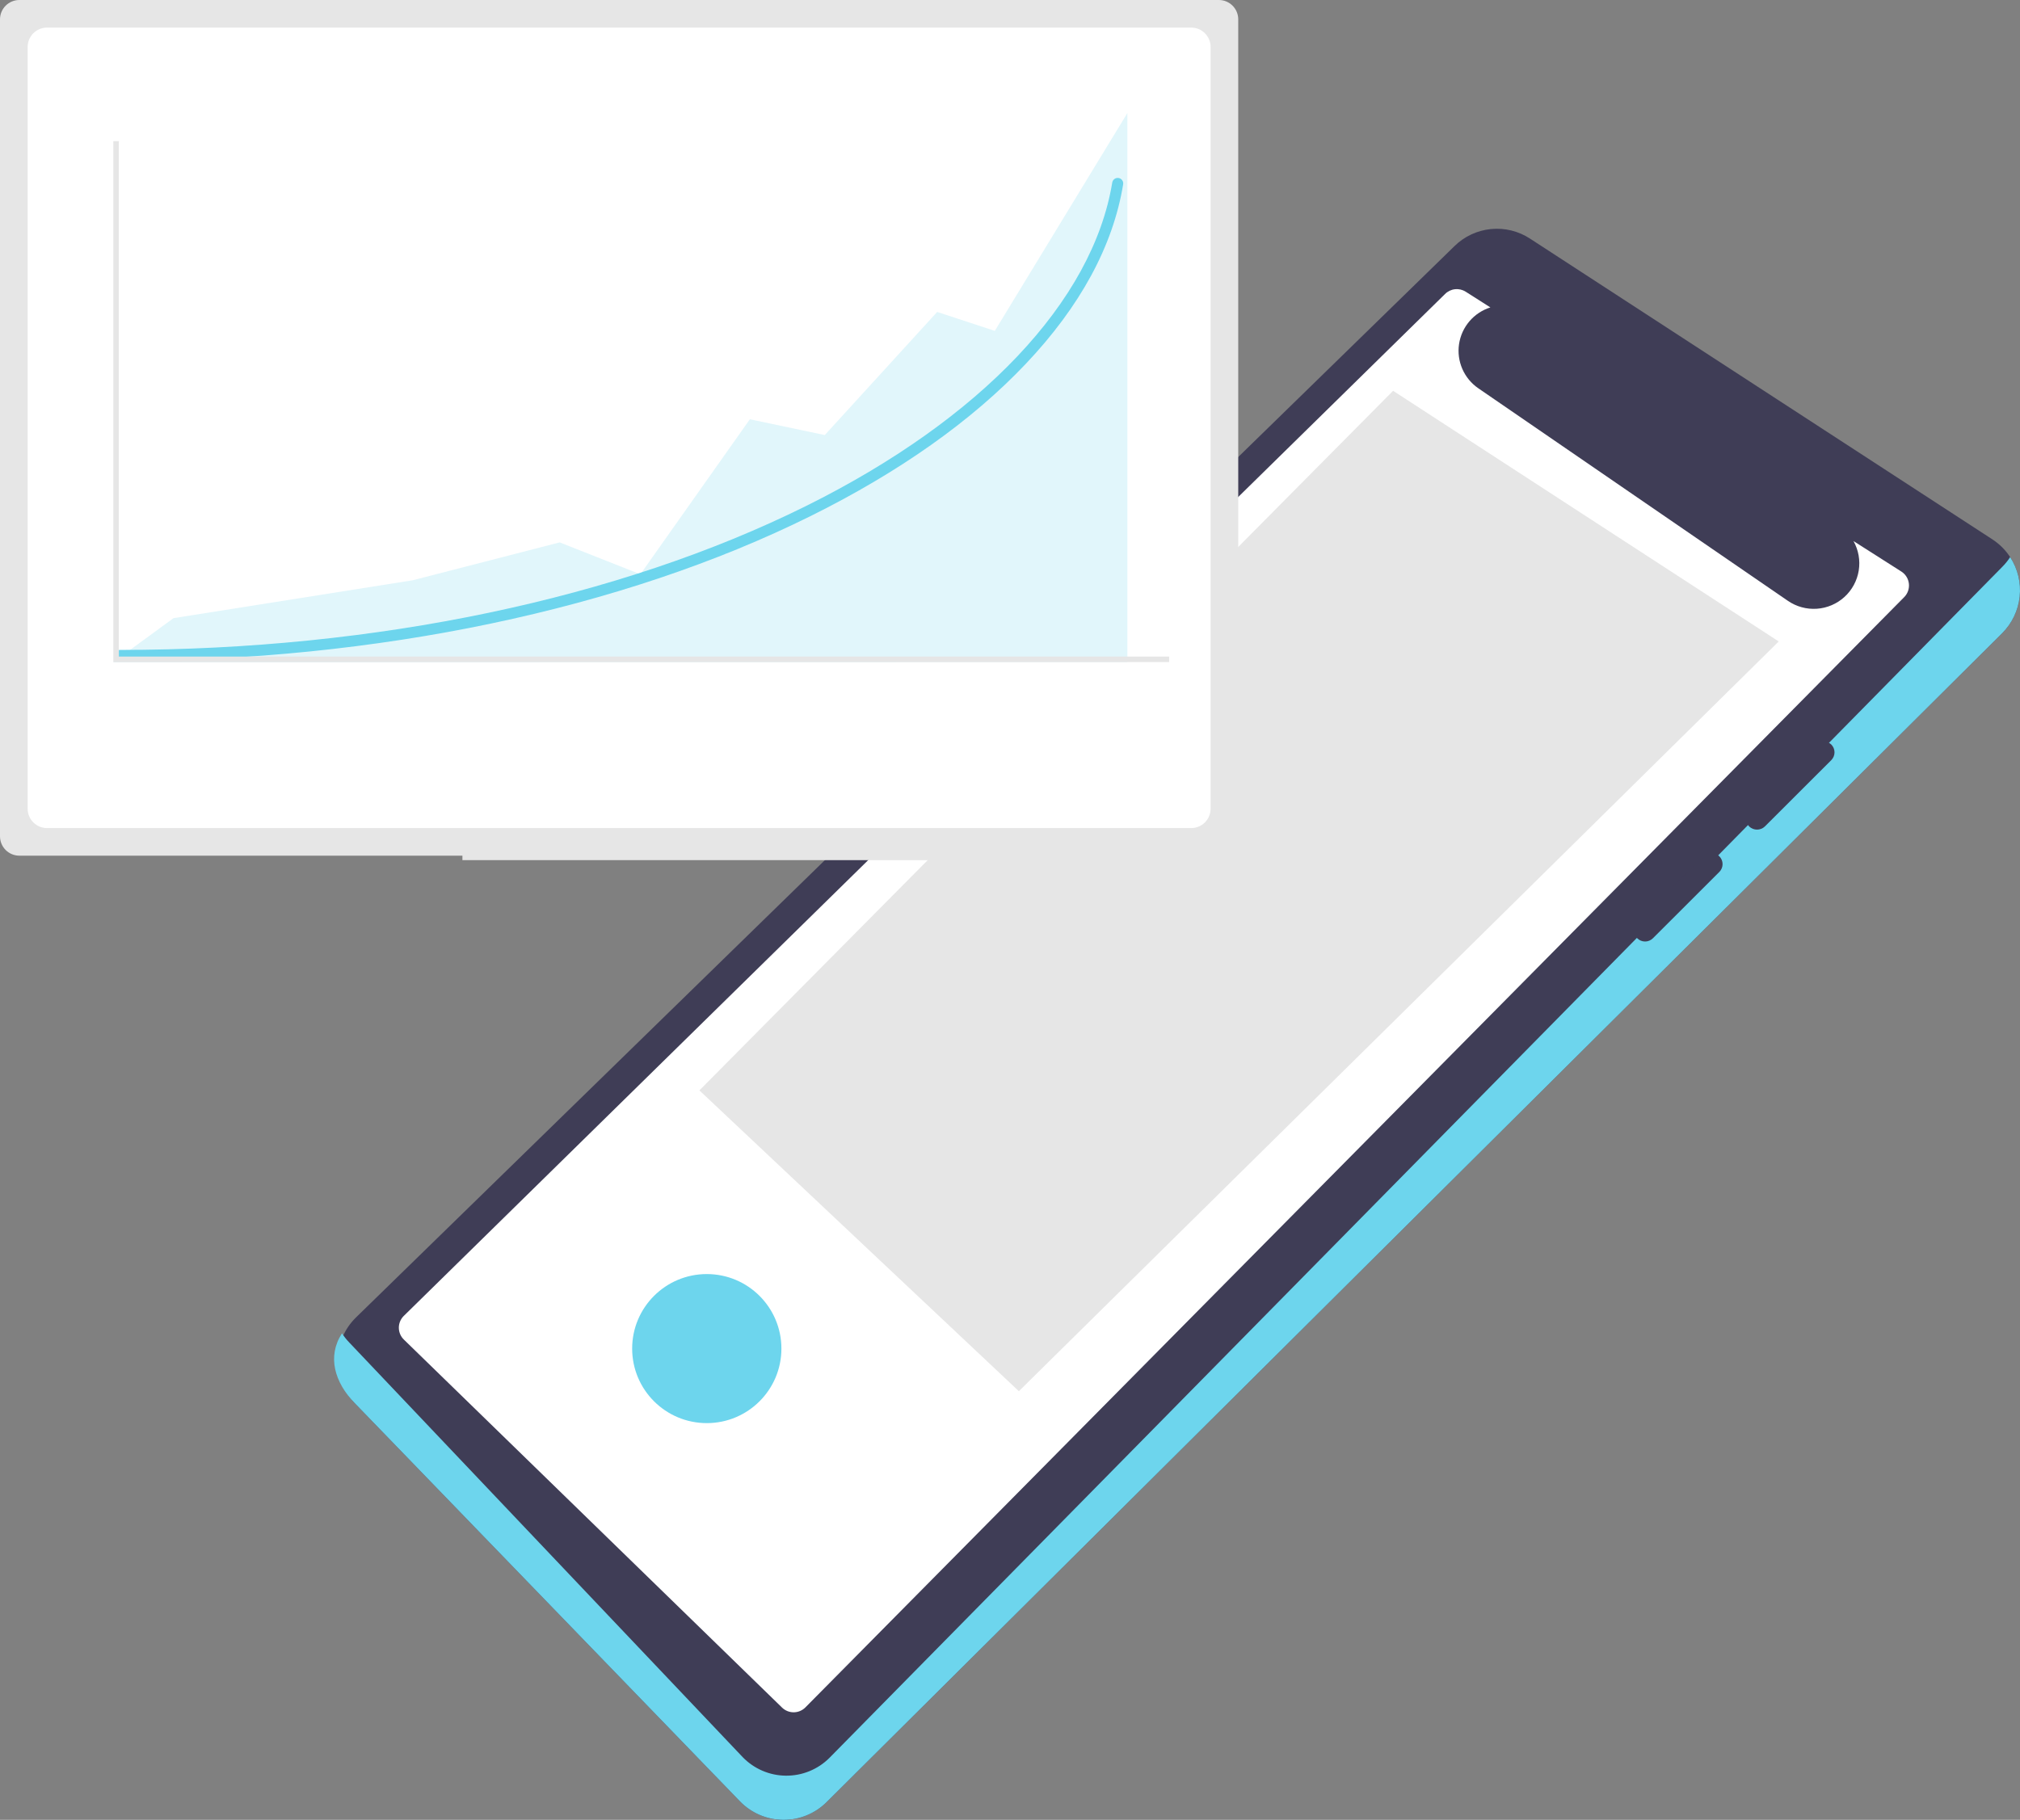 <svg width="536" height="483" viewBox="0 0 536 483" fill="none" xmlns="http://www.w3.org/2000/svg">
<rect x="0" y="0" width="536" height="483" fill="#808080" stroke="none"/>
<g clip-path="url(#clip0)">
<path d="M94.449 349.672C91.407 352.653 89.666 356.712 89.604 360.968C89.542 365.224 91.165 369.333 94.119 372.401L196.34 478.082C197.826 479.619 199.604 480.845 201.569 481.689C203.535 482.533 205.648 482.978 207.787 482.999C209.926 483.02 212.048 482.615 214.029 481.809C216.011 481.003 217.812 479.811 219.327 478.304L531.25 168.076C532.954 166.381 534.257 164.327 535.064 162.064C535.871 159.802 536.161 157.388 535.914 154.998C535.667 152.609 534.888 150.305 533.635 148.255C532.382 146.205 530.686 144.461 528.671 143.15L406.017 63.35C402.949 61.334 399.282 60.429 395.628 60.789C391.973 61.148 388.553 62.749 385.938 65.324L94.449 349.672Z" fill="#3F3D56"/>
<path d="M533.389 147.863C532.77 148.813 532.053 149.694 531.251 150.494L220.061 466.583C218.545 468.091 216.744 469.282 214.763 470.088C212.782 470.895 210.66 471.299 208.521 471.278C206.382 471.258 204.268 470.812 202.303 469.968C200.338 469.124 198.56 467.898 197.074 466.361L92.652 356.284C91.941 355.546 91.302 354.741 90.744 353.881C86.74 360.035 88.811 366.914 94.119 372.401L196.34 478.083C197.827 479.619 199.604 480.845 201.57 481.69C203.535 482.534 205.648 482.979 207.788 483C209.927 483.02 212.049 482.616 214.03 481.81C216.011 481.004 217.812 479.812 219.328 478.304L531.251 168.077C533.876 165.464 535.521 162.03 535.91 158.349C536.3 154.668 535.41 150.966 533.389 147.863Z" fill="#6DD5ED"/>
<path d="M504.509 151.686L491.815 143.602C493.152 145.982 493.643 148.744 493.208 151.438C492.773 154.132 491.438 156.6 489.419 158.439C487.401 160.279 484.819 161.381 482.093 161.567C479.367 161.753 476.659 161.012 474.409 159.464L392.268 103.055C390.401 101.775 388.931 99.996 388.027 97.922C387.123 95.848 386.82 93.562 387.153 91.325C387.486 89.087 388.442 86.988 389.911 85.267C391.38 83.546 393.304 82.271 395.464 81.589L388.924 77.424C388.076 76.884 387.067 76.65 386.067 76.762C385.067 76.875 384.136 77.326 383.428 78.041L107.101 349.295C106.689 349.712 106.364 350.207 106.146 350.75C105.928 351.294 105.821 351.876 105.832 352.462C105.842 353.048 105.97 353.626 106.207 354.162C106.444 354.697 106.786 355.181 107.213 355.583L207.568 453.259C208.4 454.043 209.505 454.472 210.648 454.456C211.791 454.44 212.883 453.98 213.693 453.174L505.249 158.506C505.716 158.041 506.073 157.477 506.292 156.856C506.512 156.235 506.589 155.573 506.518 154.919C506.447 154.264 506.229 153.634 505.881 153.074C505.534 152.515 505.064 152.04 504.509 151.686Z" fill="white"/>
<path d="M369.653 103.72L185.584 289.399L270.353 369.235L471.98 170.25L369.653 103.72Z" fill="#E6E6E6"/>
<path d="M464.144 219.358C464.703 219.89 465.446 220.188 466.218 220.188C466.991 220.188 467.734 219.89 468.293 219.358L485.925 201.745C486.474 201.195 486.782 200.45 486.782 199.673C486.782 198.896 486.474 198.151 485.925 197.601C485.366 197.068 484.623 196.771 483.851 196.771C483.078 196.771 482.335 197.068 481.776 197.601L464.144 215.214C463.595 215.764 463.286 216.509 463.286 217.286C463.286 218.062 463.595 218.807 464.144 219.358Z" fill="#3F3D56"/>
<path d="M434.441 249.028C434.992 249.577 435.738 249.884 436.516 249.884C437.293 249.884 438.039 249.577 438.59 249.028L456.223 231.415C456.772 230.866 457.081 230.12 457.08 229.343C457.08 228.567 456.771 227.822 456.221 227.272C455.671 226.723 454.925 226.414 454.148 226.414C453.37 226.414 452.624 226.722 452.074 227.271L434.441 244.884C433.892 245.434 433.584 246.179 433.584 246.956C433.584 247.733 433.892 248.478 434.441 249.028Z" fill="#3F3D56"/>
<path d="M187.542 377.707C198.479 377.707 207.344 368.851 207.344 357.927C207.344 347.003 198.479 338.147 187.542 338.147C176.606 338.147 167.741 347.003 167.741 357.927C167.741 368.851 176.606 377.707 187.542 377.707Z" fill="#6DD5ED"/>
<path d="M332.022 187.007H122.703V228.288H332.022V187.007Z" fill="#E6E6E6"/>
<path d="M127.165 223.831H327.559V191.464H127.165V223.831Z" fill="white"/>
<path d="M5.134 0C3.773 0.002 2.468 0.542 1.505 1.504C0.543 2.465 0.002 3.769 0 5.128V221.974C0.002 223.333 0.543 224.637 1.505 225.598C2.468 226.559 3.773 227.1 5.134 227.102H323.429C324.79 227.1 326.094 226.559 327.057 225.598C328.019 224.637 328.561 223.333 328.562 221.974V5.128C328.561 3.769 328.019 2.465 327.057 1.504C326.095 0.542 324.79 0.002 323.429 0H5.134Z" fill="#E6E6E6"/>
<path d="M12.468 7.326C11.107 7.328 9.802 7.868 8.839 8.83C7.877 9.791 7.336 11.095 7.334 12.454V214.648C7.336 216.007 7.877 217.311 8.839 218.272C9.802 219.234 11.107 219.774 12.468 219.776H316.095C317.456 219.774 318.761 219.234 319.723 218.272C320.686 217.311 321.227 216.007 321.228 214.648V12.454C321.227 11.095 320.686 9.791 319.723 8.83C318.761 7.869 317.456 7.328 316.095 7.326H12.468Z" fill="white"/>
<path opacity="0.2" d="M248.676 82.791L263.969 87.818L299.143 30.007V175.711L29.986 175.792L46.044 164.062L109.51 154.007L148.507 143.953L169.918 152.414L198.974 111.278L218.855 115.467L248.676 82.791Z" fill="#6DD5ED"/>
<path d="M31.82 175.425C31.431 175.425 31.058 175.271 30.783 174.996C30.508 174.721 30.353 174.349 30.353 173.96C30.353 173.572 30.508 173.199 30.783 172.924C31.058 172.649 31.431 172.495 31.82 172.495C99.597 172.495 164.235 158.939 213.827 134.325C260.33 111.243 289.964 79.944 295.129 48.451C295.16 48.261 295.228 48.079 295.329 47.915C295.431 47.751 295.564 47.609 295.72 47.496C295.877 47.383 296.054 47.303 296.242 47.259C296.429 47.215 296.624 47.208 296.814 47.239C297.004 47.27 297.187 47.339 297.351 47.44C297.514 47.542 297.657 47.675 297.769 47.831C297.881 47.988 297.962 48.165 298.006 48.353C298.049 48.54 298.056 48.735 298.024 48.925C295.341 65.284 286.631 81.331 272.138 96.621C257.844 111.701 238.665 125.269 215.133 136.949C165.143 161.761 100.041 175.425 31.82 175.425Z" fill="#6DD5ED"/>
<path d="M30.07 175.721V37.461H31.537V174.256H310.228V175.721H30.07Z" fill="#E6E6E6"/>
</g>
<defs>
<clipPath id="clip0">
<rect width="536" height="483" fill="white"/>
</clipPath>
</defs>
</svg>
